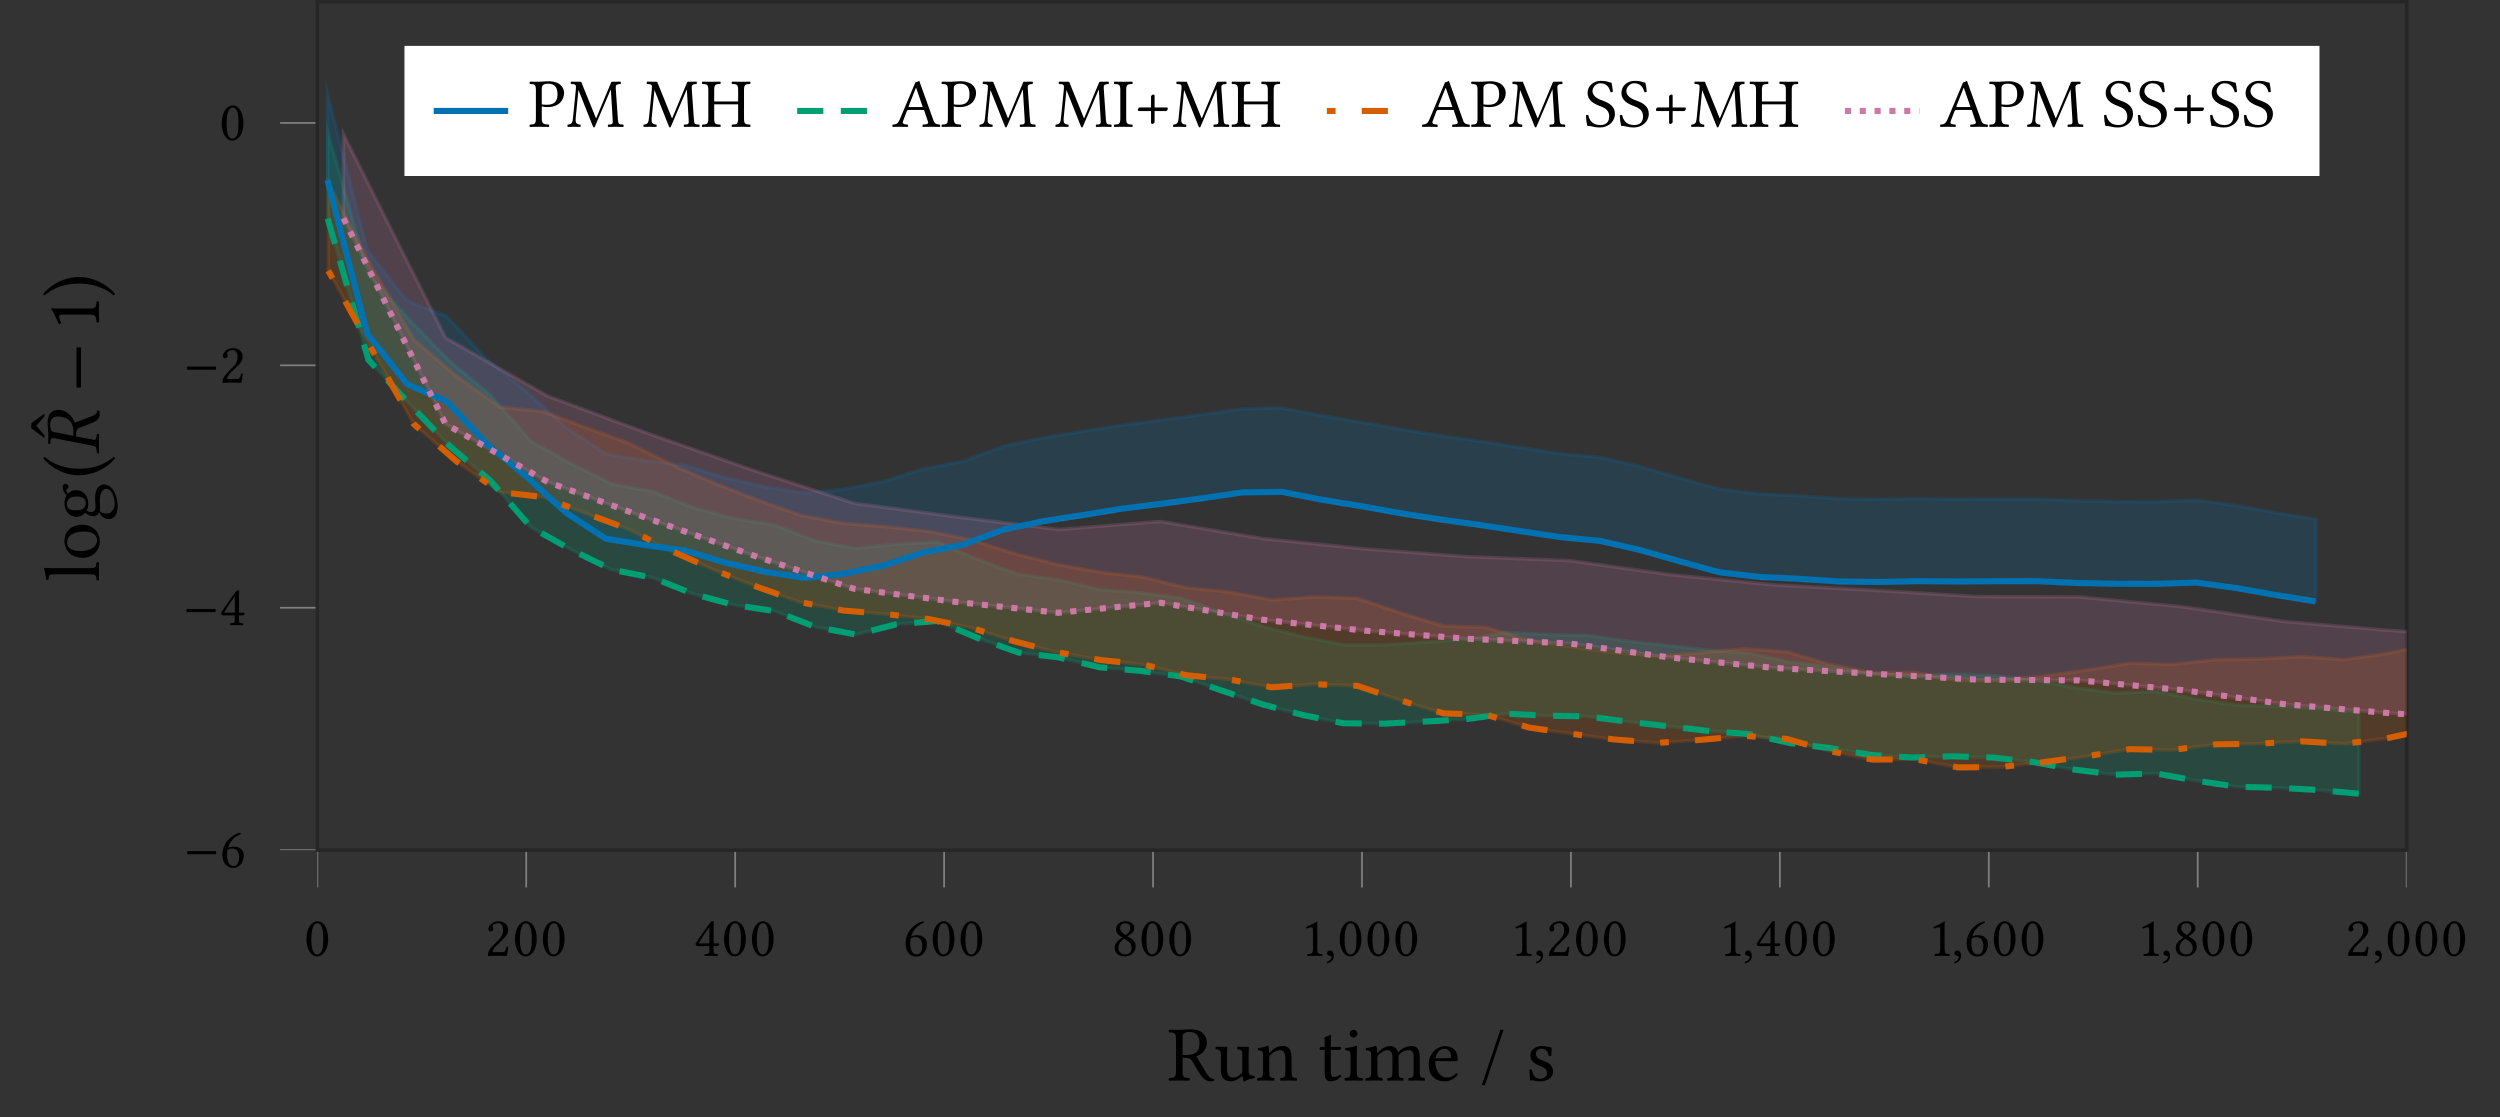 <?xml version="1.0" encoding="UTF-8"?>
<svg xmlns="http://www.w3.org/2000/svg" xmlns:xlink="http://www.w3.org/1999/xlink" width="285.54pt" height="127.577pt" viewBox="0 0 285.54 127.577" version="1.1">
<rect x="0" y="0" width="285.54" height="127.577" fill="#333333" stroke="none"/>
<defs>
<g>
<symbol overflow="visible" id="glyph0-0">
<path style="stroke:none;" d="M 0.328 -3.906 L 1.422 -2.25 L 0.328 -0.609 Z M 0.516 -0.328 L 1.625 -1.969 L 2.719 -0.328 Z M 1.812 -2.25 L 2.906 -3.906 L 2.906 -0.609 Z M 1.625 -2.547 L 0.516 -4.188 L 2.719 -4.188 Z M 0 0 L 3.234 0 L 3.234 -4.516 L 0 -4.516 Z M 0 0 "/>
</symbol>
<symbol overflow="visible" id="glyph0-1">
<path style="stroke:none;" d="M 1.594 -3.719 C 1.703 -3.719 1.812 -3.688 1.891 -3.609 C 2.094 -3.438 2.266 -2.953 2.266 -2.078 C 2.266 -1.484 2.25 -1.078 2.156 -0.75 C 2.016 -0.219 1.688 -0.156 1.578 -0.156 C 0.984 -0.156 0.906 -1.266 0.906 -1.828 C 0.906 -3.422 1.312 -3.719 1.594 -3.719 Z M 1.578 0.062 C 2.062 0.062 2.828 -0.438 2.828 -1.953 C 2.828 -2.594 2.672 -3.156 2.391 -3.531 C 2.219 -3.75 1.953 -3.953 1.594 -3.953 C 0.953 -3.953 0.344 -3.188 0.344 -1.906 C 0.344 -1.203 0.562 -0.562 0.922 -0.203 C 1.094 -0.031 1.312 0.062 1.578 0.062 Z M 1.578 0.062 "/>
</symbol>
<symbol overflow="visible" id="glyph0-2">
<path style="stroke:none;" d="M 0.391 -3.031 C 0.391 -2.891 0.516 -2.781 0.656 -2.781 C 0.766 -2.781 0.953 -2.891 0.953 -3.031 C 0.953 -3.078 0.938 -3.125 0.938 -3.172 C 0.922 -3.219 0.875 -3.266 0.875 -3.328 C 0.875 -3.484 1.047 -3.719 1.516 -3.719 C 1.75 -3.719 2.078 -3.562 2.078 -2.938 C 2.078 -2.516 1.938 -2.188 1.547 -1.797 L 1.078 -1.328 C 0.438 -0.672 0.344 -0.375 0.344 0.016 C 0.344 0.016 0.672 0 0.875 0 L 2 0 C 2.219 0 2.516 0.016 2.516 0.016 C 2.594 -0.328 2.656 -0.812 2.672 -1.016 C 2.625 -1.047 2.547 -1.047 2.484 -1.047 C 2.375 -0.578 2.25 -0.422 2.031 -0.422 L 0.875 -0.422 C 0.875 -0.734 1.312 -1.172 1.359 -1.203 L 2 -1.828 C 2.375 -2.188 2.656 -2.469 2.656 -2.969 C 2.656 -3.656 2.078 -3.953 1.562 -3.953 C 0.844 -3.953 0.391 -3.422 0.391 -3.031 Z M 0.391 -3.031 "/>
</symbol>
<symbol overflow="visible" id="glyph0-3">
<path style="stroke:none;" d="M 1.797 -3.281 L 1.797 -1.422 L 0.562 -1.422 C 0.891 -1.953 1.344 -2.672 1.797 -3.281 Z M 2.828 -1.422 L 2.281 -1.422 L 2.281 -3.312 C 2.281 -3.625 2.281 -3.875 2.297 -3.938 L 2.281 -3.953 L 2.078 -3.953 C 2.031 -3.953 2 -3.906 1.969 -3.875 C 1.562 -3.375 0.812 -2.312 0.219 -1.391 C 0.234 -1.281 0.281 -1.109 0.469 -1.109 L 1.797 -1.109 L 1.797 -0.516 C 1.797 -0.219 1.547 -0.219 1.266 -0.203 C 1.234 -0.156 1.234 -0.031 1.266 0.016 C 1.469 0 1.734 0 2.031 0 C 2.281 0 2.531 0 2.734 0.016 C 2.781 -0.031 2.781 -0.156 2.734 -0.203 C 2.422 -0.219 2.281 -0.219 2.281 -0.516 L 2.281 -1.109 L 2.734 -1.109 C 2.828 -1.109 2.922 -1.234 2.922 -1.312 C 2.922 -1.375 2.891 -1.422 2.828 -1.422 Z M 2.828 -1.422 "/>
</symbol>
<symbol overflow="visible" id="glyph0-4">
<path style="stroke:none;" d="M 0.906 -1.984 C 1.109 -2.125 1.328 -2.141 1.438 -2.141 C 2.062 -2.141 2.219 -1.516 2.219 -1.188 C 2.219 -0.484 1.938 -0.156 1.625 -0.156 C 1.219 -0.156 0.844 -0.375 0.844 -1.484 C 0.844 -1.625 0.859 -1.797 0.906 -1.984 Z M 0.953 -2.219 C 1.125 -2.812 1.547 -3.453 2.406 -3.781 C 2.406 -3.859 2.375 -3.922 2.328 -3.953 C 1.672 -3.766 1.281 -3.484 0.906 -3.062 C 0.516 -2.594 0.312 -2.016 0.312 -1.5 C 0.312 -0.188 1.047 0.078 1.547 0.078 C 2.406 0.078 2.75 -0.75 2.75 -1.312 C 2.75 -1.859 2.453 -2.359 1.578 -2.359 C 1.406 -2.359 1.156 -2.312 0.953 -2.219 Z M 0.953 -2.219 "/>
</symbol>
<symbol overflow="visible" id="glyph0-5">
<path style="stroke:none;" d="M 1.531 -3.719 C 1.953 -3.719 2.109 -3.438 2.109 -3.141 C 2.109 -2.797 1.766 -2.5 1.578 -2.375 L 1.391 -2.5 C 0.984 -2.766 0.938 -2.969 0.938 -3.172 C 0.938 -3.469 1.141 -3.719 1.531 -3.719 Z M 2.562 -3.141 C 2.562 -3.609 2.188 -3.953 1.562 -3.953 C 0.906 -3.953 0.469 -3.547 0.469 -3.047 C 0.469 -2.688 0.641 -2.422 1.047 -2.188 L 1.203 -2.078 C 1.016 -1.984 0.844 -1.859 0.688 -1.719 C 0.422 -1.484 0.312 -1.203 0.312 -0.938 C 0.312 -0.281 0.781 0.062 1.469 0.062 C 2.312 0.062 2.719 -0.562 2.719 -1.047 C 2.719 -1.422 2.562 -1.75 2.219 -1.953 L 1.766 -2.234 C 2.062 -2.391 2.562 -2.719 2.562 -3.141 Z M 1.469 -0.156 C 1.188 -0.156 0.75 -0.359 0.75 -0.938 C 0.75 -1.141 0.828 -1.594 1.391 -1.953 L 1.688 -1.781 C 2.094 -1.531 2.25 -1.234 2.25 -0.922 C 2.25 -0.266 1.766 -0.156 1.469 -0.156 Z M 1.469 -0.156 "/>
</symbol>
<symbol overflow="visible" id="glyph0-6">
<path style="stroke:none;" d="M 1.547 -0.797 L 1.547 -3.031 C 1.547 -3.422 1.547 -3.812 1.562 -3.906 C 1.562 -3.938 1.547 -3.938 1.531 -3.938 C 1.172 -3.719 0.828 -3.547 0.266 -3.281 C 0.266 -3.219 0.297 -3.156 0.359 -3.109 C 0.656 -3.234 0.797 -3.266 0.922 -3.266 C 1.031 -3.266 1.047 -3.125 1.047 -2.891 L 1.047 -0.797 C 1.047 -0.25 0.875 -0.219 0.422 -0.203 C 0.375 -0.156 0.375 -0.031 0.422 0.016 C 0.734 0 0.969 0 1.312 0 C 1.625 0 1.781 0 2.109 0.016 C 2.141 -0.031 2.141 -0.156 2.109 -0.203 C 1.656 -0.219 1.547 -0.25 1.547 -0.797 Z M 1.547 -0.797 "/>
</symbol>
<symbol overflow="visible" id="glyph0-7">
<path style="stroke:none;" d="M 0.672 -0.609 C 0.469 -0.609 0.328 -0.484 0.328 -0.297 C 0.328 -0.094 0.5 -0.031 0.609 -0.016 C 0.734 0 0.844 0.031 0.844 0.188 C 0.844 0.328 0.609 0.625 0.281 0.703 C 0.281 0.766 0.297 0.812 0.344 0.859 C 0.719 0.797 1.094 0.484 1.094 0.031 C 1.094 -0.359 0.938 -0.609 0.672 -0.609 Z M 0.672 -0.609 "/>
</symbol>
<symbol overflow="visible" id="glyph1-0">
<path style="stroke:none;" d=""/>
</symbol>
<symbol overflow="visible" id="glyph1-1">
<path style="stroke:none;" d="M 3.719 -1.484 L 3.719 -1.844 L 0.406 -1.844 L 0.406 -1.484 Z M 3.719 -1.484 "/>
</symbol>
<symbol overflow="visible" id="glyph2-0">
<path style="stroke:none;" d="M 0.453 -5.406 L 1.969 -3.125 L 0.453 -0.859 Z M 0.719 -0.453 L 2.25 -2.719 L 3.766 -0.453 Z M 2.516 -3.125 L 4.031 -5.406 L 4.031 -0.859 Z M 2.25 -3.531 L 0.719 -5.797 L 3.766 -5.797 Z M 0 0 L 4.484 0 L 4.484 -6.266 L 0 -6.266 Z M 0 0 "/>
</symbol>
<symbol overflow="visible" id="glyph2-1">
<path style="stroke:none;" d="M 2.438 -5.547 C 2.984 -5.547 3.625 -5.344 3.625 -4.281 C 3.625 -3.172 3 -2.922 2.125 -2.922 L 1.688 -2.922 L 1.688 -4.969 C 1.688 -5.234 1.797 -5.547 2.438 -5.547 Z M 1.688 -1.094 L 1.688 -2.609 C 2.453 -2.609 2.625 -2.469 2.75 -2.266 L 3.703 -0.703 C 3.969 -0.281 4.344 0.094 4.891 0.094 C 5.016 0.094 5.172 0.078 5.266 0.031 C 5.297 -0.031 5.297 -0.109 5.25 -0.188 C 4.859 -0.188 4.625 -0.5 4.391 -0.875 L 3.266 -2.766 C 3.656 -2.891 4.453 -3.359 4.453 -4.297 C 4.453 -4.75 4.312 -5.109 3.984 -5.422 C 3.547 -5.828 3 -5.844 2.438 -5.844 C 2.016 -5.844 1.625 -5.781 1.312 -5.781 C 1 -5.781 0.578 -5.797 0.156 -5.797 C 0.094 -5.75 0.094 -5.562 0.156 -5.5 C 0.781 -5.484 0.938 -5.438 0.938 -4.688 L 0.938 -1.094 C 0.938 -0.344 0.781 -0.312 0.156 -0.281 C 0.094 -0.219 0.094 -0.031 0.156 0.016 C 0.562 0.016 0.984 0 1.312 0 C 1.656 0 2.078 0.016 2.469 0.016 C 2.531 -0.031 2.531 -0.219 2.469 -0.281 C 1.844 -0.312 1.688 -0.344 1.688 -1.094 Z M 1.688 -1.094 "/>
</symbol>
<symbol overflow="visible" id="glyph2-2">
<path style="stroke:none;" d="M 1.953 0.094 C 2.297 0.094 2.719 -0.094 3.156 -0.453 C 3.203 -0.484 3.281 -0.5 3.297 -0.438 C 3.312 -0.219 3.391 0.094 3.391 0.094 C 3.469 0.109 3.5 0.109 3.562 0.094 C 3.766 -0.078 4.078 -0.203 4.625 -0.266 C 4.672 -0.328 4.672 -0.453 4.625 -0.516 C 4.047 -0.562 3.969 -0.719 3.969 -1.172 L 3.969 -2.891 C 3.969 -3.156 4 -3.812 4 -3.812 C 4 -3.844 3.969 -3.859 3.922 -3.859 C 3.891 -3.859 3.75 -3.844 3.609 -3.844 C 3.328 -3.844 3 -3.859 2.703 -3.859 C 2.641 -3.812 2.641 -3.625 2.703 -3.562 C 3.141 -3.547 3.25 -3.438 3.25 -2.844 L 3.25 -1.109 C 3.25 -0.938 3.234 -0.875 3.109 -0.766 C 2.781 -0.469 2.438 -0.328 2.219 -0.328 C 1.953 -0.328 1.5 -0.453 1.5 -1.25 L 1.5 -2.891 C 1.5 -3.156 1.531 -3.812 1.531 -3.812 C 1.531 -3.844 1.5 -3.859 1.469 -3.859 C 1.422 -3.859 1.281 -3.844 1.141 -3.844 C 0.859 -3.844 0.531 -3.859 0.234 -3.859 C 0.172 -3.812 0.172 -3.625 0.234 -3.562 C 0.656 -3.531 0.797 -3.438 0.797 -2.859 L 0.797 -1.125 C 0.797 -0.516 1.062 0.094 1.953 0.094 Z M 1.953 0.094 "/>
</symbol>
<symbol overflow="visible" id="glyph2-3">
<path style="stroke:none;" d="M 1.656 -3.203 C 1.594 -3.141 1.547 -3.125 1.547 -3.203 C 1.531 -3.453 1.516 -3.797 1.469 -3.891 C 1.453 -3.938 1.438 -3.969 1.359 -3.969 C 1.109 -3.859 0.875 -3.781 0.266 -3.703 C 0.234 -3.656 0.266 -3.5 0.281 -3.453 C 0.766 -3.406 0.859 -3.359 0.859 -2.844 L 0.859 -1.094 C 0.859 -0.359 0.766 -0.328 0.234 -0.281 C 0.172 -0.219 0.172 -0.031 0.234 0.016 C 0.5 0.016 0.859 0 1.219 0 C 1.578 0 1.844 0.016 2.109 0.016 C 2.172 -0.031 2.172 -0.219 2.109 -0.281 C 1.656 -0.328 1.562 -0.359 1.562 -1.094 L 1.562 -2.562 C 1.562 -2.75 1.656 -2.859 1.719 -2.938 C 2.062 -3.281 2.469 -3.469 2.812 -3.469 C 3 -3.469 3.188 -3.359 3.297 -3.141 C 3.375 -2.969 3.406 -2.719 3.406 -2.453 L 3.406 -1.094 C 3.406 -0.359 3.312 -0.328 2.844 -0.281 C 2.797 -0.219 2.797 -0.031 2.844 0.016 C 3.109 0.016 3.406 0 3.766 0 C 4.109 0 4.438 0.016 4.703 0.016 C 4.75 -0.031 4.75 -0.219 4.703 -0.281 C 4.203 -0.328 4.109 -0.359 4.109 -1.094 L 4.109 -2.438 C 4.109 -2.922 4.078 -3.359 3.859 -3.625 C 3.719 -3.828 3.438 -3.938 3.125 -3.938 C 2.688 -3.938 2.172 -3.828 1.656 -3.203 Z M 1.656 -3.203 "/>
</symbol>
<symbol overflow="visible" id="glyph2-4">
<path style="stroke:none;" d="M 0.391 -3.844 C 0.266 -3.844 0.219 -3.734 0.219 -3.672 L 0.219 -3.547 C 0.219 -3.5 0.234 -3.5 0.266 -3.5 L 0.797 -3.5 L 0.797 -0.797 C 0.797 -0.156 1.078 0.094 1.484 0.094 C 1.906 0.094 2.344 -0.109 2.703 -0.5 C 2.688 -0.594 2.625 -0.641 2.531 -0.656 C 2.312 -0.469 2.031 -0.406 1.797 -0.406 C 1.562 -0.406 1.5 -0.672 1.5 -1.234 L 1.5 -3.5 L 2.438 -3.5 C 2.531 -3.5 2.656 -3.531 2.656 -3.609 L 2.656 -3.797 C 2.656 -3.828 2.625 -3.844 2.578 -3.844 L 1.5 -3.844 L 1.5 -4.203 C 1.5 -4.781 1.547 -5.141 1.547 -5.141 C 1.547 -5.188 1.516 -5.219 1.469 -5.219 C 1.438 -5.219 1.359 -5.188 1.281 -5.141 C 1.172 -5.078 1.078 -5.047 0.969 -5.016 C 0.859 -4.984 0.766 -4.953 0.766 -4.891 C 0.766 -4.781 0.797 -4.844 0.797 -3.844 Z M 0.391 -3.844 "/>
</symbol>
<symbol overflow="visible" id="glyph2-5">
<path style="stroke:none;" d="M 0.812 -5.375 C 0.812 -5.141 1.016 -4.906 1.234 -4.906 C 1.484 -4.906 1.703 -5.141 1.703 -5.344 C 1.703 -5.547 1.516 -5.797 1.281 -5.797 C 1.062 -5.797 0.812 -5.594 0.812 -5.375 Z M 1.625 -1.094 L 1.625 -2.875 C 1.625 -3.328 1.656 -3.906 1.656 -3.906 C 1.656 -3.938 1.609 -3.969 1.547 -3.969 C 1.297 -3.859 0.938 -3.781 0.312 -3.703 C 0.297 -3.656 0.312 -3.5 0.328 -3.453 C 0.828 -3.406 0.922 -3.359 0.922 -2.844 L 0.922 -1.094 C 0.922 -0.344 0.812 -0.328 0.266 -0.281 C 0.219 -0.219 0.219 -0.031 0.266 0.016 C 0.562 0.016 0.922 0 1.281 0 C 1.625 0 1.969 0.016 2.266 0.016 C 2.328 -0.031 2.328 -0.219 2.266 -0.281 C 1.719 -0.312 1.625 -0.344 1.625 -1.094 Z M 1.625 -1.094 "/>
</symbol>
<symbol overflow="visible" id="glyph2-6">
<path style="stroke:none;" d="M 1.531 -3.203 C 1.516 -3.484 1.5 -3.797 1.453 -3.891 C 1.438 -3.938 1.422 -3.969 1.344 -3.969 C 1.094 -3.859 0.859 -3.781 0.234 -3.703 C 0.219 -3.656 0.234 -3.5 0.266 -3.453 C 0.75 -3.406 0.844 -3.359 0.844 -2.844 L 0.844 -1.094 C 0.844 -0.359 0.719 -0.312 0.234 -0.281 C 0.172 -0.219 0.172 -0.031 0.234 0.016 C 0.5 0.016 0.844 0 1.203 0 C 1.562 0 1.844 0.016 2.109 0.016 C 2.156 -0.031 2.156 -0.219 2.109 -0.281 C 1.656 -0.328 1.547 -0.359 1.547 -1.094 L 1.547 -2.562 C 1.547 -2.75 1.625 -2.859 1.703 -2.938 C 2.062 -3.297 2.391 -3.469 2.672 -3.469 C 3.016 -3.469 3.266 -3.25 3.266 -2.656 L 3.266 -1.094 C 3.266 -0.359 3.188 -0.312 2.703 -0.281 C 2.656 -0.219 2.656 -0.031 2.703 0.016 C 2.938 0.016 3.266 0 3.625 0 C 3.984 0 4.281 0.016 4.5 0.016 C 4.547 -0.031 4.547 -0.219 4.5 -0.281 C 4.047 -0.312 3.969 -0.359 3.969 -1.094 L 3.969 -2.516 C 3.969 -2.641 3.969 -2.766 3.969 -2.875 C 4.391 -3.359 4.797 -3.469 5.141 -3.469 C 5.484 -3.469 5.688 -3.281 5.688 -2.672 L 5.688 -1.094 C 5.688 -0.359 5.594 -0.312 5.125 -0.281 C 5.078 -0.219 5.078 -0.031 5.125 0.016 C 5.359 0.016 5.688 0 6.047 0 C 6.406 0 6.719 0.016 6.969 0.016 C 7.016 -0.031 7.016 -0.219 6.969 -0.281 C 6.469 -0.312 6.391 -0.359 6.391 -1.094 L 6.391 -2.516 C 6.391 -3.312 6.266 -3.938 5.469 -3.938 C 5.016 -3.938 4.453 -3.766 3.984 -3.281 C 3.969 -3.25 3.906 -3.203 3.891 -3.281 C 3.812 -3.656 3.469 -3.938 3 -3.938 C 2.469 -3.938 2.016 -3.625 1.625 -3.203 C 1.594 -3.172 1.531 -3.109 1.531 -3.203 Z M 1.531 -3.203 "/>
</symbol>
<symbol overflow="visible" id="glyph2-7">
<path style="stroke:none;" d="M 1.109 -2.531 C 1.281 -3.547 1.906 -3.625 2.125 -3.625 C 2.469 -3.625 2.875 -3.438 2.875 -2.688 C 2.875 -2.594 2.828 -2.562 2.734 -2.562 Z M 3.469 -0.828 C 3.125 -0.5 2.875 -0.344 2.344 -0.344 C 2.031 -0.344 1.656 -0.531 1.375 -1 C 1.188 -1.297 1.078 -1.703 1.078 -2.219 L 3.469 -2.203 C 3.578 -2.203 3.641 -2.266 3.641 -2.359 C 3.641 -3.109 3.375 -3.922 2.125 -3.922 C 1.344 -3.922 0.328 -3.172 0.328 -1.812 C 0.328 -1.312 0.453 -0.828 0.75 -0.484 C 1.062 -0.125 1.484 0.094 2.125 0.094 C 2.812 0.094 3.297 -0.219 3.656 -0.688 C 3.625 -0.781 3.562 -0.828 3.469 -0.828 Z M 3.469 -0.828 "/>
</symbol>
<symbol overflow="visible" id="glyph2-8">
<path style="stroke:none;" d="M 2.625 -5.797 L 2.266 -5.797 L 0.141 0.531 L 0.5 0.531 Z M 2.625 -5.797 "/>
</symbol>
<symbol overflow="visible" id="glyph2-9">
<path style="stroke:none;" d="M 0.438 -1.234 C 0.469 -0.797 0.5 -0.375 0.5 0 C 0.578 -0.016 0.672 -0.031 0.719 -0.031 C 0.781 -0.031 0.828 -0.031 0.891 -0.016 C 1.141 0.047 1.375 0.094 1.719 0.094 C 2.219 0.094 3.141 -0.156 3.141 -1.047 C 3.141 -1.656 2.703 -2.016 2.094 -2.234 C 1.547 -2.438 1.188 -2.578 1.188 -3.062 C 1.188 -3.438 1.516 -3.641 1.828 -3.641 C 2.016 -3.641 2.531 -3.562 2.656 -2.812 C 2.703 -2.75 2.891 -2.766 2.938 -2.812 C 2.969 -3.141 2.984 -3.469 3 -3.766 C 2.719 -3.812 2.281 -3.938 1.828 -3.938 C 1.156 -3.938 0.562 -3.5 0.562 -2.938 C 0.562 -2.281 0.859 -2 1.547 -1.719 C 2.281 -1.406 2.453 -1.219 2.453 -0.828 C 2.453 -0.391 2.031 -0.203 1.688 -0.203 C 1.344 -0.203 1.141 -0.328 1.062 -0.422 C 0.859 -0.625 0.766 -1.016 0.703 -1.25 C 0.656 -1.297 0.484 -1.297 0.438 -1.234 Z M 0.438 -1.234 "/>
</symbol>
<symbol overflow="visible" id="glyph3-0">
<path style="stroke:none;" d="M -5.406 -0.453 L -3.125 -1.969 L -0.859 -0.453 Z M -0.453 -0.719 L -2.719 -2.25 L -0.453 -3.766 Z M -3.125 -2.516 L -5.406 -4.031 L -0.859 -4.031 Z M -3.531 -2.25 L -5.797 -0.719 L -5.797 -3.766 Z M 0 0 L 0 -4.484 L -6.266 -4.484 L -6.266 0 Z M 0 0 "/>
</symbol>
<symbol overflow="visible" id="glyph3-1">
<path style="stroke:none;" d="M -1.094 -0.859 C -0.344 -0.859 -0.312 -0.75 -0.281 -0.203 C -0.219 -0.156 -0.031 -0.156 0.016 -0.203 C 0.016 -0.516 0 -0.859 0 -1.203 C 0 -1.562 0.016 -1.906 0.016 -2.203 C -0.031 -2.266 -0.219 -2.266 -0.281 -2.203 C -0.312 -1.656 -0.344 -1.562 -1.094 -1.562 L -5.234 -1.562 C -5.812 -1.562 -6.172 -1.594 -6.172 -1.594 C -6.234 -1.594 -6.266 -1.562 -6.266 -1.484 C -6.172 -1.25 -6.047 -0.578 -6.016 -0.219 C -5.953 -0.203 -5.797 -0.219 -5.75 -0.281 C -5.719 -0.797 -5.688 -0.859 -5.016 -0.859 Z M -1.094 -0.859 "/>
</symbol>
<symbol overflow="visible" id="glyph3-2">
<path style="stroke:none;" d="M -1.844 -0.375 C -0.922 -0.375 0.094 -0.984 0.094 -2.25 C 0.094 -2.828 -0.109 -3.266 -0.406 -3.562 C -0.812 -3.969 -1.375 -4.156 -1.922 -4.156 C -2.859 -4.156 -3.938 -3.641 -3.938 -2.266 C -3.938 -1.672 -3.688 -1.188 -3.312 -0.859 C -2.922 -0.531 -2.406 -0.375 -1.844 -0.375 Z M -3.625 -2.141 C -3.625 -2.906 -2.922 -3.375 -1.625 -3.375 C -0.5 -3.375 -0.219 -2.797 -0.219 -2.375 C -0.219 -1.438 -1.359 -1.141 -2.047 -1.141 C -2.828 -1.141 -3.625 -1.328 -3.625 -2.141 Z M -3.625 -2.141 "/>
</symbol>
<symbol overflow="visible" id="glyph3-3">
<path style="stroke:none;" d="M -2.5 -2.859 C -1.672 -2.859 -1.5 -2.438 -1.5 -2.109 C -1.5 -1.359 -2.141 -1.281 -2.703 -1.281 C -3.344 -1.281 -3.656 -1.5 -3.656 -1.984 C -3.656 -2.562 -3.25 -2.859 -2.5 -2.859 Z M 0.094 -1.188 C 0.109 -1.281 0.141 -1.422 0.141 -1.547 C 0.141 -1.828 0.109 -2.078 0.109 -2.203 C 0.109 -2.641 0.109 -3.016 0.266 -3.281 C 0.453 -3.625 0.578 -3.734 0.812 -3.734 C 1.469 -3.734 1.797 -2.797 1.797 -1.984 C 1.797 -1.656 1.547 -0.906 0.938 -0.906 C 0.625 -0.906 0.406 -0.922 0.094 -1.188 Z M -3.469 -3.984 C -3.469 -4.156 -3.625 -4.312 -3.812 -4.312 C -4 -4.312 -4.141 -4.141 -4.141 -3.906 C -4.141 -3.672 -3.984 -3.234 -3.688 -3 C -3.766 -2.891 -3.938 -2.594 -3.938 -2.078 C -3.938 -1.281 -3.406 -0.531 -2.578 -0.531 C -2.094 -0.531 -1.812 -0.75 -1.562 -1 C -1.359 -0.75 -0.969 -0.609 -0.656 -0.609 C -0.344 -0.609 -0.094 -0.797 0.031 -1.016 C 0.312 -0.531 0.719 -0.281 1.109 -0.281 C 1.891 -0.281 2.141 -1.016 2.141 -1.719 C 2.141 -2.922 1.547 -4.234 0.578 -4.234 C 0.297 -4.234 0.078 -4.094 -0.141 -3.844 C -0.438 -3.484 -0.438 -2.859 -0.438 -2.531 C -0.438 -2.375 -0.422 -2.141 -0.391 -1.922 C -0.391 -1.797 -0.375 -1.703 -0.375 -1.656 C -0.375 -1.406 -0.5 -1.078 -0.891 -1.078 C -1.062 -1.078 -1.25 -1.141 -1.406 -1.25 C -1.281 -1.469 -1.219 -1.719 -1.219 -2.062 C -1.219 -2.859 -1.719 -3.578 -2.594 -3.578 C -3.016 -3.578 -3.25 -3.453 -3.531 -3.188 C -3.609 -3.25 -3.734 -3.438 -3.734 -3.547 C -3.734 -3.609 -3.719 -3.672 -3.625 -3.734 C -3.562 -3.766 -3.469 -3.891 -3.469 -3.984 Z M -3.469 -3.984 "/>
</symbol>
<symbol overflow="visible" id="glyph3-4">
<path style="stroke:none;" d="M -1.094 -2.141 L -4.203 -2.141 C -4.75 -2.141 -5.297 -2.156 -5.406 -2.172 C -5.453 -2.172 -5.453 -2.156 -5.453 -2.109 C -5.141 -1.625 -4.922 -1.141 -4.562 -0.359 C -4.453 -0.375 -4.375 -0.406 -4.312 -0.5 C -4.484 -0.906 -4.531 -1.109 -4.531 -1.281 C -4.531 -1.422 -4.328 -1.453 -4.016 -1.453 L -1.094 -1.453 C -0.344 -1.453 -0.312 -1.203 -0.281 -0.578 C -0.219 -0.531 -0.031 -0.531 0.016 -0.578 C 0.016 -1.016 0 -1.344 0 -1.828 C 0 -2.266 0.016 -2.469 0.016 -2.922 C -0.031 -2.984 -0.219 -2.984 -0.281 -2.922 C -0.312 -2.297 -0.344 -2.141 -1.094 -2.141 Z M -1.094 -2.141 "/>
</symbol>
<symbol overflow="visible" id="glyph4-0">
<path style="stroke:none;" d="M -5.406 -0.453 L -3.125 -1.969 L -0.859 -0.453 Z M -0.453 -0.719 L -2.719 -2.25 L -0.453 -3.766 Z M -3.125 -2.516 L -5.406 -4.031 L -0.859 -4.031 Z M -3.531 -2.25 L -5.797 -0.719 L -5.797 -3.766 Z M 0 0 L 0 -4.484 L -6.266 -4.484 L -6.266 0 Z M 0 0 "/>
</symbol>
<symbol overflow="visible" id="glyph4-1">
<path style="stroke:none;" d="M -2.266 -0.391 C -1.859 -0.391 0.219 -0.438 1.828 -2.297 C 1.812 -2.391 1.75 -2.453 1.672 -2.484 C 1.344 -2.188 0.094 -1.141 -2.266 -1.141 C -4.625 -1.141 -5.859 -2.203 -6.172 -2.484 C -6.266 -2.453 -6.328 -2.391 -6.344 -2.297 C -5.422 -1.234 -3.922 -0.391 -2.266 -0.391 Z M -2.266 -0.391 "/>
</symbol>
<symbol overflow="visible" id="glyph4-2">
<path style="stroke:none;" d="M -2.266 -2.281 C -2.656 -2.281 -4.734 -2.25 -6.344 -0.375 C -6.328 -0.281 -6.266 -0.219 -6.203 -0.188 C -5.859 -0.484 -4.625 -1.531 -2.266 -1.531 C 0.094 -1.531 1.344 -0.469 1.656 -0.188 C 1.75 -0.219 1.812 -0.281 1.828 -0.375 C 0.906 -1.438 -0.594 -2.281 -2.266 -2.281 Z M -2.266 -2.281 "/>
</symbol>
<symbol overflow="visible" id="glyph5-0">
<path style="stroke:none;" d=""/>
</symbol>
<symbol overflow="visible" id="glyph5-1">
<path style="stroke:none;" d="M -6.078 -1.219 L -4.578 -0.094 L -4.578 -0.406 L -5.5 -1.5 L -4.578 -2.578 L -4.578 -2.891 L -6.078 -1.781 Z M -6.078 -1.219 "/>
</symbol>
<symbol overflow="visible" id="glyph6-0">
<path style="stroke:none;" d=""/>
</symbol>
<symbol overflow="visible" id="glyph6-1">
<path style="stroke:none;" d="M -5.562 -3.422 C -5.562 -3.875 -5.406 -4.391 -4.672 -4.391 C -4.562 -4.391 -4.438 -4.375 -4.281 -4.344 C -3.172 -4.141 -2.922 -3.438 -2.922 -2.594 L -2.922 -2.172 L -5.141 -2.609 C -5.406 -2.656 -5.562 -2.812 -5.562 -3.422 Z M -5.859 -3.469 C -5.859 -3.25 -5.781 -2.719 -5.781 -2.375 C -5.781 -2.031 -5.797 -1.688 -5.797 -1.297 L -5.781 -1.266 L -5.594 -1.234 C -5.562 -1.219 -5.547 -1.234 -5.547 -1.281 L -5.531 -1.609 C -5.516 -1.734 -5.453 -1.922 -5.234 -1.922 C -5.203 -1.922 -5.172 -1.922 -5.141 -1.906 L -0.641 -1.031 C -0.391 -0.984 -0.281 -0.859 -0.266 -0.484 L -0.234 -0.266 C -0.234 -0.219 -0.219 -0.188 -0.172 -0.172 L 0 -0.141 L 0.016 -0.156 C 0.016 -0.562 0 -0.922 0 -1.25 C 0 -1.594 0.016 -1.953 0.016 -2.344 L 0 -2.375 L -0.172 -2.406 C -0.219 -2.406 -0.234 -2.391 -0.234 -2.344 L -0.266 -2.125 C -0.281 -1.844 -0.344 -1.719 -0.531 -1.719 C -0.562 -1.719 -0.594 -1.719 -0.641 -1.734 L -2.609 -2.109 C -2.609 -2.828 -2.469 -2.984 -2.266 -3.078 L -0.703 -3.688 C -0.281 -3.859 0.094 -4.156 0.094 -4.672 C 0.094 -4.797 0.078 -4.953 0.031 -5.047 L -0.188 -5.078 C -0.188 -4.688 -0.5 -4.531 -0.875 -4.391 L -2.766 -3.672 C -2.891 -4.062 -3.359 -4.922 -4.297 -5.109 C -4.406 -5.141 -4.531 -5.141 -4.641 -5.141 C -4.938 -5.141 -5.188 -5.062 -5.422 -4.875 C -5.828 -4.531 -5.859 -4.016 -5.859 -3.469 Z M -5.859 -3.469 "/>
</symbol>
<symbol overflow="visible" id="glyph7-0">
<path style="stroke:none;" d=""/>
</symbol>
<symbol overflow="visible" id="glyph7-1">
<path style="stroke:none;" d="M -2.047 -5.141 L -2.562 -5.141 L -2.562 -0.562 L -2.047 -0.562 Z M -2.047 -5.141 "/>
</symbol>
<symbol overflow="visible" id="glyph8-0">
<path style="stroke:none;" d="M 0.391 -4.812 L 1.75 -2.781 L 0.391 -0.75 Z M 0.641 -0.391 L 1.984 -2.422 L 3.344 -0.391 Z M 2.234 -2.781 L 3.578 -4.812 L 3.578 -0.75 Z M 1.984 -3.141 L 0.641 -5.156 L 3.344 -5.156 Z M 0 0 L 3.984 0 L 3.984 -5.562 L 0 -5.562 Z M 0 0 "/>
</symbol>
<symbol overflow="visible" id="glyph8-1">
<path style="stroke:none;" d="M 1.5 -4.422 C 1.5 -4.641 1.625 -4.922 2.203 -4.922 C 2.75 -4.922 3.297 -4.734 3.297 -3.734 C 3.297 -2.875 2.891 -2.516 2.109 -2.516 C 1.906 -2.516 1.594 -2.531 1.5 -2.562 Z M 0.828 -4.172 L 0.828 -0.969 C 0.828 -0.312 0.688 -0.266 0.141 -0.25 C 0.094 -0.203 0.094 -0.031 0.141 0.016 C 0.5 0.016 0.891 0 1.172 0 C 1.453 0 1.922 0.016 2.312 0.016 C 2.359 -0.031 2.359 -0.203 2.312 -0.25 C 1.703 -0.281 1.5 -0.312 1.5 -0.969 L 1.5 -2.328 C 1.688 -2.266 1.875 -2.25 2.156 -2.25 C 3.609 -2.25 4.047 -3.203 4.047 -3.875 C 4.047 -4.344 3.734 -5.203 2.25 -5.203 C 1.953 -5.203 1.484 -5.141 1.156 -5.141 C 0.875 -5.141 0.453 -5.141 0.141 -5.156 C 0.094 -5.109 0.094 -4.938 0.141 -4.891 C 0.688 -4.875 0.828 -4.828 0.828 -4.172 Z M 0.828 -4.172 "/>
</symbol>
<symbol overflow="visible" id="glyph8-2">
<path style="stroke:none;" d="M 5.281 -0.922 C 5.328 -0.281 5.297 -0.266 4.766 -0.25 C 4.719 -0.203 4.719 -0.031 4.766 0.016 C 5.062 0.016 5.391 0 5.625 0 C 5.859 0 6.234 0.016 6.5 0.016 C 6.547 -0.031 6.547 -0.203 6.5 -0.25 C 5.953 -0.266 5.922 -0.297 5.875 -0.969 L 5.641 -4.312 C 5.609 -4.75 5.656 -4.859 6.188 -4.891 C 6.234 -4.938 6.234 -5.109 6.188 -5.156 L 5.141 -5.141 L 3.453 -1.094 C 3.422 -1.016 3.406 -0.984 3.391 -0.984 C 3.375 -0.984 3.344 -1.031 3.328 -1.094 L 1.688 -5.141 L 0.531 -5.156 C 0.484 -5.109 0.484 -4.938 0.531 -4.891 C 1.078 -4.859 1.125 -4.844 1.078 -4.25 L 0.75 -0.969 C 0.703 -0.484 0.609 -0.281 0.156 -0.25 C 0.109 -0.203 0.109 -0.031 0.156 0.016 C 0.391 0.016 0.656 0 0.844 0 C 1.031 0 1.359 0.016 1.594 0.016 C 1.641 -0.031 1.641 -0.203 1.594 -0.25 C 1.062 -0.281 1.031 -0.531 1.062 -0.984 L 1.375 -4.172 L 1.391 -4.172 L 3.031 -0.047 C 3.062 0.016 3.109 0.078 3.156 0.078 C 3.203 0.078 3.234 0.031 3.266 -0.047 L 5.062 -4.25 L 5.078 -4.25 Z M 5.281 -0.922 "/>
</symbol>
<symbol overflow="visible" id="glyph8-3">
<path style="stroke:none;" d="M 4.922 -0.969 L 4.922 -4.172 C 4.922 -4.828 5.062 -4.875 5.625 -4.891 C 5.672 -4.938 5.672 -5.109 5.625 -5.156 C 5.297 -5.141 4.891 -5.141 4.578 -5.141 C 4.281 -5.141 3.906 -5.141 3.547 -5.156 C 3.5 -5.109 3.5 -4.938 3.547 -4.891 C 4.109 -4.875 4.25 -4.828 4.25 -4.172 L 4.25 -2.891 L 1.516 -2.891 L 1.516 -4.172 C 1.516 -4.828 1.656 -4.875 2.219 -4.891 C 2.266 -4.938 2.266 -5.109 2.219 -5.156 C 1.906 -5.141 1.578 -5.141 1.172 -5.141 C 0.781 -5.141 0.453 -5.141 0.156 -5.156 C 0.109 -5.109 0.109 -4.938 0.156 -4.891 C 0.703 -4.875 0.844 -4.828 0.844 -4.172 L 0.844 -0.969 C 0.844 -0.312 0.703 -0.266 0.156 -0.25 C 0.109 -0.203 0.109 -0.031 0.156 0.016 C 0.5 0.016 0.891 0 1.188 0 C 1.469 0 1.859 0.016 2.219 0.016 C 2.266 -0.031 2.266 -0.203 2.219 -0.25 C 1.656 -0.266 1.516 -0.312 1.516 -0.969 L 1.516 -2.562 L 4.25 -2.562 L 4.25 -0.969 C 4.25 -0.312 4.109 -0.266 3.547 -0.25 C 3.5 -0.203 3.5 -0.031 3.547 0.016 C 3.906 0.016 4.297 0 4.594 0 C 4.891 0 5.266 0.016 5.625 0.016 C 5.672 -0.031 5.672 -0.203 5.625 -0.25 C 5.062 -0.266 4.922 -0.312 4.922 -0.969 Z M 4.922 -0.969 "/>
</symbol>
<symbol overflow="visible" id="glyph8-4">
<path style="stroke:none;" d="M 2.094 -2.25 C 1.922 -2.25 1.859 -2.281 1.891 -2.359 L 2.703 -4.422 L 2.75 -4.422 L 3.5 -2.25 Z M 1.234 -0.625 L 1.672 -1.781 C 1.719 -1.891 1.766 -1.922 1.953 -1.922 L 3.641 -1.922 L 4.094 -0.578 C 4.188 -0.297 3.891 -0.266 3.5 -0.25 C 3.453 -0.203 3.453 -0.031 3.5 0.016 C 3.797 0.016 4.234 0 4.547 0 C 4.875 0 5.172 0.016 5.453 0.016 C 5.5 -0.031 5.5 -0.203 5.453 -0.25 C 5.141 -0.281 4.875 -0.297 4.734 -0.688 L 3.094 -5.25 C 2.984 -5.172 2.766 -5.078 2.656 -5.078 L 0.859 -0.812 C 0.641 -0.312 0.406 -0.266 0.062 -0.25 C 0.016 -0.203 0.016 -0.031 0.062 0.016 C 0.266 0.016 0.531 0 0.766 0 C 1.094 0 1.484 0.016 1.781 0.016 C 1.828 -0.031 1.828 -0.203 1.781 -0.25 C 1.484 -0.266 1.109 -0.297 1.234 -0.625 Z M 1.234 -0.625 "/>
</symbol>
<symbol overflow="visible" id="glyph8-5">
<path style="stroke:none;" d="M 1.516 -0.969 L 1.516 -4.172 C 1.516 -4.828 1.656 -4.875 2.219 -4.891 C 2.266 -4.938 2.266 -5.109 2.219 -5.156 C 1.859 -5.141 1.484 -5.141 1.172 -5.141 C 0.922 -5.141 0.531 -5.141 0.156 -5.156 C 0.109 -5.109 0.109 -4.938 0.156 -4.891 C 0.703 -4.875 0.844 -4.828 0.844 -4.172 L 0.844 -0.969 C 0.844 -0.312 0.703 -0.266 0.156 -0.25 C 0.109 -0.203 0.109 -0.031 0.156 0.016 C 0.516 0.016 0.906 0 1.188 0 C 1.469 0 1.859 0.016 2.219 0.016 C 2.266 -0.031 2.266 -0.203 2.219 -0.25 C 1.656 -0.266 1.516 -0.312 1.516 -0.969 Z M 1.516 -0.969 "/>
</symbol>
<symbol overflow="visible" id="glyph8-6">
<path style="stroke:none;" d="M 1.984 -3.469 L 1.984 -2.203 L 0.672 -2.203 C 0.578 -2.203 0.484 -2.047 0.484 -1.922 C 0.484 -1.859 0.531 -1.797 0.594 -1.797 L 1.984 -1.797 L 1.984 -0.453 C 1.984 -0.375 2.062 -0.328 2.125 -0.328 C 2.234 -0.328 2.391 -0.438 2.391 -0.531 L 2.391 -1.797 L 3.688 -1.797 C 3.797 -1.797 3.906 -1.984 3.906 -2.062 C 3.906 -2.125 3.875 -2.203 3.797 -2.203 L 2.391 -2.203 L 2.391 -3.562 C 2.391 -3.656 2.312 -3.688 2.25 -3.688 C 2.172 -3.688 1.984 -3.562 1.984 -3.469 Z M 1.984 -3.469 "/>
</symbol>
<symbol overflow="visible" id="glyph8-7">
<path style="stroke:none;" d="M 3.141 -5.031 C 2.688 -5.094 2.703 -5.25 1.922 -5.25 C 1.109 -5.25 0.406 -4.703 0.406 -3.859 C 0.406 -3.031 1.094 -2.641 1.797 -2.375 C 2.281 -2.188 2.875 -1.969 2.875 -1.188 C 2.875 -0.547 2.516 -0.203 1.875 -0.203 C 1.125 -0.203 0.656 -0.547 0.484 -1.344 C 0.375 -1.375 0.297 -1.359 0.219 -1.312 C 0.25 -0.703 0.281 -0.5 0.375 -0.109 C 0.875 -0.109 1.094 0.078 1.812 0.078 C 2.172 0.078 2.516 -0.016 2.781 -0.188 C 3.25 -0.469 3.531 -0.953 3.531 -1.469 C 3.531 -2.312 2.906 -2.688 2.25 -2.938 C 1.766 -3.109 0.969 -3.406 0.969 -4.078 C 0.969 -4.531 1.375 -4.969 1.844 -4.969 C 2.625 -4.969 2.875 -4.484 3.031 -3.953 C 3.109 -3.938 3.219 -3.938 3.297 -4 C 3.266 -4.375 3.234 -4.609 3.141 -5.031 Z M 3.141 -5.031 "/>
</symbol>
</g>
<clipPath id="clip1">
  <path d="M 36.242 96 L 274.879 96 L 274.879 102 L 36.242 102 Z M 36.242 96 "/>
</clipPath>
<clipPath id="clip2">
  <path d="M 31 13 L 37 13 L 37 97.098 L 31 97.098 Z M 31 13 "/>
</clipPath>
<clipPath id="clip3">
  <path d="M 36.242 5 L 271 5 L 271 75 L 36.242 75 Z M 36.242 5 "/>
</clipPath>
<clipPath id="clip4">
  <path d="M 36.242 9 L 274.879 9 L 274.879 97 L 36.242 97 Z M 36.242 9 "/>
</clipPath>
<clipPath id="clip5">
  <path d="M 37 20 L 274.879 20 L 274.879 88 L 37 88 Z M 37 20 "/>
</clipPath>
<clipPath id="clip6">
  <path d="M 36.242 15 L 274.879 15 L 274.879 94 L 36.242 94 Z M 36.242 15 "/>
</clipPath>
<clipPath id="clip7">
  <path d="M 39 15 L 274.879 15 L 274.879 96 L 39 96 Z M 39 15 "/>
</clipPath>
<clipPath id="clip8">
  <path d="M 36.242 9 L 274.879 9 L 274.879 97.098 L 36.242 97.098 Z M 36.242 9 "/>
</clipPath>
<clipPath id="clip9">
  <path d="M 36.242 10 L 274.879 10 L 274.879 79 L 36.242 79 Z M 36.242 10 "/>
</clipPath>
<clipPath id="clip10">
  <path d="M 36.242 15 L 274.879 15 L 274.879 97.098 L 36.242 97.098 Z M 36.242 15 "/>
</clipPath>
<clipPath id="clip11">
  <path d="M 36.242 21 L 274.879 21 L 274.879 97.098 L 36.242 97.098 Z M 36.242 21 "/>
</clipPath>
<clipPath id="clip12">
  <path d="M 36.242 15 L 274.879 15 L 274.879 97.098 L 36.242 97.098 Z M 36.242 15 "/>
</clipPath>
</defs>
<g id="surface1">
<g clip-path="url(#clip1)" clip-rule="nonzero">
<path style="fill:none;stroke-width:0.199;stroke-linecap:butt;stroke-linejoin:miter;stroke:rgb(50%,50%,50%);stroke-opacity:1;stroke-miterlimit:10;" d="M -0.001 -4.254 L -0.001 0 M 23.862 -4.254 L 23.862 0 M 47.726 -4.254 L 47.726 0 M 71.589 -4.254 L 71.589 0 M 95.452 -4.254 L 95.452 0 M 119.316 -4.254 L 119.316 0 M 143.179 -4.254 L 143.179 0 M 167.046 -4.254 L 167.046 0 M 190.909 -4.254 L 190.909 0 M 214.773 -4.254 L 214.773 0 M 238.636 -4.254 L 238.636 0 " transform="matrix(1,0,0,-1,36.243,97.098)"/>
</g>
<g clip-path="url(#clip2)" clip-rule="nonzero">
<path style="fill:none;stroke-width:0.199;stroke-linecap:butt;stroke-linejoin:miter;stroke:rgb(50%,50%,50%);stroke-opacity:1;stroke-miterlimit:10;" d="M -4.251 0 L -0.001 0 M -4.251 27.684 L -0.001 27.684 M -4.251 55.371 L -0.001 55.371 M -4.251 83.059 L -0.001 83.059 " transform="matrix(1,0,0,-1,36.243,97.098)"/>
</g>
<path style="fill:none;stroke-width:0.399;stroke-linecap:butt;stroke-linejoin:miter;stroke:rgb(14.999%,14.999%,14.999%);stroke-opacity:1;stroke-miterlimit:10;" d="M -0.001 0 L -0.001 96.899 L 238.636 96.899 L 238.636 0 Z M -0.001 0 " transform="matrix(1,0,0,-1,36.243,97.098)"/>
<g style="fill:rgb(0%,0%,0%);fill-opacity:1;">
  <use xlink:href="#glyph0-1" x="34.653" y="109.171"/>
</g>
<g style="fill:rgb(0%,0%,0%);fill-opacity:1;">
  <use xlink:href="#glyph0-2" x="55.379" y="109.171"/>
  <use xlink:href="#glyph0-1" x="58.474" y="109.171"/>
  <use xlink:href="#glyph0-1" x="61.654" y="109.171"/>
</g>
<g style="fill:rgb(0%,0%,0%);fill-opacity:1;">
  <use xlink:href="#glyph0-3" x="79.222" y="109.171"/>
  <use xlink:href="#glyph0-1" x="82.356" y="109.171"/>
  <use xlink:href="#glyph0-1" x="85.536" y="109.171"/>
</g>
<g style="fill:rgb(0%,0%,0%);fill-opacity:1;">
  <use xlink:href="#glyph0-4" x="103.121" y="109.171"/>
  <use xlink:href="#glyph0-1" x="106.184" y="109.171"/>
  <use xlink:href="#glyph0-1" x="109.364" y="109.171"/>
</g>
<g style="fill:rgb(0%,0%,0%);fill-opacity:1;">
  <use xlink:href="#glyph0-5" x="126.997" y="109.171"/>
  <use xlink:href="#glyph0-1" x="130.034" y="109.171"/>
  <use xlink:href="#glyph0-1" x="133.214" y="109.171"/>
</g>
<g style="fill:rgb(0%,0%,0%);fill-opacity:1;">
  <use xlink:href="#glyph0-6" x="148.911" y="109.171"/>
  <use xlink:href="#glyph0-7" x="151.242" y="109.171"/>
  <use xlink:href="#glyph0-1" x="152.667" y="109.171"/>
  <use xlink:href="#glyph0-1" x="155.846" y="109.171"/>
  <use xlink:href="#glyph0-1" x="159.026" y="109.171"/>
</g>
<g style="fill:rgb(0%,0%,0%);fill-opacity:1;">
  <use xlink:href="#glyph0-6" x="172.816" y="109.171"/>
  <use xlink:href="#glyph0-7" x="175.147" y="109.171"/>
  <use xlink:href="#glyph0-2" x="176.572" y="109.171"/>
  <use xlink:href="#glyph0-1" x="179.667" y="109.171"/>
  <use xlink:href="#glyph0-1" x="182.847" y="109.171"/>
</g>
<g style="fill:rgb(0%,0%,0%);fill-opacity:1;">
  <use xlink:href="#glyph0-6" x="196.66" y="109.171"/>
  <use xlink:href="#glyph0-7" x="198.991" y="109.171"/>
  <use xlink:href="#glyph0-3" x="200.416" y="109.171"/>
  <use xlink:href="#glyph0-1" x="203.55" y="109.171"/>
  <use xlink:href="#glyph0-1" x="206.73" y="109.171"/>
</g>
<g style="fill:rgb(0%,0%,0%);fill-opacity:1;">
  <use xlink:href="#glyph0-6" x="220.559" y="109.171"/>
  <use xlink:href="#glyph0-7" x="222.89" y="109.171"/>
  <use xlink:href="#glyph0-4" x="224.315" y="109.171"/>
  <use xlink:href="#glyph0-1" x="227.378" y="109.171"/>
  <use xlink:href="#glyph0-1" x="230.557" y="109.171"/>
</g>
<g style="fill:rgb(0%,0%,0%);fill-opacity:1;">
  <use xlink:href="#glyph0-6" x="244.435" y="109.171"/>
  <use xlink:href="#glyph0-7" x="246.766" y="109.171"/>
  <use xlink:href="#glyph0-5" x="248.191" y="109.171"/>
  <use xlink:href="#glyph0-1" x="251.228" y="109.171"/>
  <use xlink:href="#glyph0-1" x="254.408" y="109.171"/>
</g>
<g style="fill:rgb(0%,0%,0%);fill-opacity:1;">
  <use xlink:href="#glyph0-2" x="267.845" y="109.171"/>
  <use xlink:href="#glyph0-7" x="270.94" y="109.171"/>
  <use xlink:href="#glyph0-1" x="272.365" y="109.171"/>
  <use xlink:href="#glyph0-1" x="275.545" y="109.171"/>
  <use xlink:href="#glyph0-1" x="278.724" y="109.171"/>
</g>
<g style="fill:rgb(0%,0%,0%);fill-opacity:1;">
  <use xlink:href="#glyph1-1" x="20.974" y="99.054"/>
</g>
<g style="fill:rgb(0%,0%,0%);fill-opacity:1;">
  <use xlink:href="#glyph0-4" x="25.092" y="99.054"/>
</g>
<g style="fill:rgb(0%,0%,0%);fill-opacity:1;">
  <use xlink:href="#glyph1-1" x="20.902" y="71.396"/>
</g>
<g style="fill:rgb(0%,0%,0%);fill-opacity:1;">
  <use xlink:href="#glyph0-3" x="25.021" y="71.396"/>
</g>
<g style="fill:rgb(0%,0%,0%);fill-opacity:1;">
  <use xlink:href="#glyph1-1" x="20.941" y="43.71"/>
</g>
<g style="fill:rgb(0%,0%,0%);fill-opacity:1;">
  <use xlink:href="#glyph0-2" x="25.06" y="43.71"/>
</g>
<g style="fill:rgb(0%,0%,0%);fill-opacity:1;">
  <use xlink:href="#glyph0-1" x="24.976" y="15.997"/>
</g>
<path style=" stroke:none;fill-rule:nonzero;fill:rgb(0%,44.704%,69.803%);fill-opacity:0.2;" d="M 37.406 10.711 L 37.406 20.562 L 41.949 38.113 L 46.492 43.879 L 51.031 45.84 L 55.574 50.676 L 60.117 54.43 L 64.66 58.562 L 69.199 61.535 L 73.742 62.262 L 78.285 62.887 L 82.828 64.266 L 87.371 65.305 L 91.91 66.004 L 96.453 65.523 L 100.996 64.57 L 105.539 63.086 L 110.078 62.199 L 114.621 60.488 L 119.164 59.531 L 123.707 58.824 L 128.246 58.086 L 132.789 57.52 L 137.332 56.91 L 141.875 56.246 L 146.414 56.18 L 150.957 57.074 L 155.5 57.816 L 160.043 58.633 L 164.582 59.344 L 169.125 59.977 L 173.668 60.668 L 178.211 61.344 L 182.75 61.777 L 187.293 62.812 L 191.836 64.109 L 196.379 65.363 L 200.918 65.891 L 205.461 66.105 L 210.004 66.414 L 214.547 66.473 L 219.086 66.379 L 223.629 66.418 L 228.172 66.383 L 232.715 66.383 L 237.254 66.586 L 241.797 66.676 L 246.34 66.684 L 250.883 66.539 L 255.422 67.164 L 259.965 67.965 L 264.484 68.695 L 264.484 59.305 L 259.965 58.57 L 255.422 57.75 L 250.883 57.125 L 246.34 57.309 L 241.797 57.293 L 237.254 57.199 L 232.715 56.992 L 228.172 56.992 L 223.629 57.016 L 219.086 56.953 L 214.547 57.035 L 210.004 56.965 L 205.461 56.633 L 200.918 56.41 L 196.379 55.875 L 191.836 54.602 L 187.293 53.285 L 182.75 52.242 L 178.211 51.824 L 173.668 51.125 L 169.125 50.418 L 164.582 49.773 L 160.043 49.047 L 155.5 48.23 L 150.957 47.48 L 146.414 46.598 L 141.875 46.684 L 137.332 47.359 L 132.789 47.965 L 128.246 48.531 L 123.707 49.266 L 119.164 49.992 L 114.621 50.965 L 110.078 52.672 L 105.539 53.539 L 100.996 54.98 L 96.453 55.887 L 91.91 56.32 L 87.371 55.598 L 82.828 54.57 L 78.285 53.172 L 73.742 52.602 L 69.199 51.828 L 64.66 48.84 L 60.117 44.703 L 55.574 41.043 L 51.031 36.121 L 46.492 34.363 L 41.949 28.605 Z M 37.406 10.711 "/>
<g clip-path="url(#clip3)" clip-rule="nonzero">
<path style="fill:none;stroke-width:0.399;stroke-linecap:butt;stroke-linejoin:miter;stroke:rgb(0%,44.704%,69.803%);stroke-opacity:0.2;stroke-miterlimit:10;" d="M 1.163 86.387 L 1.163 76.535 L 5.706 58.985 L 10.249 53.219 L 14.788 51.258 L 19.331 46.422 L 23.874 42.668 L 28.417 38.535 L 32.956 35.563 L 37.499 34.836 L 42.042 34.211 L 46.585 32.832 L 51.128 31.793 L 55.667 31.094 L 60.21 31.575 L 64.753 32.528 L 69.296 34.012 L 73.835 34.899 L 78.378 36.61 L 82.921 37.567 L 87.464 38.274 L 92.003 39.012 L 96.546 39.578 L 101.089 40.188 L 105.632 40.852 L 110.171 40.918 L 114.714 40.024 L 119.257 39.282 L 123.8 38.465 L 128.339 37.754 L 132.882 37.121 L 137.425 36.43 L 141.968 35.754 L 146.507 35.321 L 151.05 34.285 L 155.593 32.989 L 160.136 31.735 L 164.675 31.207 L 169.218 30.993 L 173.761 30.684 L 178.304 30.625 L 182.843 30.719 L 187.386 30.68 L 191.929 30.715 L 196.472 30.715 L 201.011 30.512 L 205.554 30.422 L 210.097 30.414 L 214.64 30.559 L 219.179 29.934 L 223.722 29.133 L 228.241 28.403 L 228.241 37.793 L 223.722 38.528 L 219.179 39.348 L 214.64 39.973 L 210.097 39.789 L 205.554 39.805 L 201.011 39.899 L 196.472 40.106 L 191.929 40.106 L 187.386 40.082 L 182.843 40.145 L 178.304 40.063 L 173.761 40.133 L 169.218 40.465 L 164.675 40.688 L 160.136 41.223 L 155.593 42.496 L 151.05 43.813 L 146.507 44.856 L 141.968 45.274 L 137.425 45.973 L 132.882 46.68 L 128.339 47.325 L 123.8 48.051 L 119.257 48.868 L 114.714 49.618 L 110.171 50.5 L 105.632 50.414 L 101.089 49.739 L 96.546 49.133 L 92.003 48.567 L 87.464 47.832 L 82.921 47.106 L 78.378 46.133 L 73.835 44.426 L 69.296 43.559 L 64.753 42.118 L 60.21 41.211 L 55.667 40.778 L 51.128 41.5 L 46.585 42.528 L 42.042 43.926 L 37.499 44.496 L 32.956 45.27 L 28.417 48.258 L 23.874 52.395 L 19.331 56.055 L 14.788 60.977 L 10.249 62.735 L 5.706 68.493 Z M 1.163 86.387 " transform="matrix(1,0,0,-1,36.243,97.098)"/>
</g>
<path style=" stroke:none;fill-rule:nonzero;fill:rgb(0%,61.96%,45.097%);fill-opacity:0.2;" d="M 37.434 15.059 L 37.434 24.973 L 42.074 41.086 L 46.711 46.09 L 51.352 50.938 L 55.992 54.887 L 60.633 60.211 L 65.273 62.809 L 69.914 65.078 L 74.555 65.988 L 79.195 67.844 L 83.836 69.102 L 88.477 69.797 L 93.117 71.598 L 97.758 72.473 L 102.395 71.297 L 107.035 70.926 L 111.676 72.875 L 116.316 74.527 L 120.957 75.094 L 125.598 76.219 L 130.238 76.625 L 134.879 77.266 L 139.52 78.863 L 144.16 80.441 L 148.801 81.664 L 153.441 82.613 L 158.078 82.652 L 162.719 82.418 L 167.359 82.152 L 172 81.516 L 176.641 81.742 L 181.281 81.824 L 185.922 82.426 L 190.562 82.957 L 195.203 83.496 L 199.844 83.848 L 204.484 84.879 L 209.125 85.457 L 213.762 86.234 L 218.402 86.512 L 223.043 86.383 L 227.684 86.527 L 232.324 87.055 L 236.965 87.914 L 241.605 88.477 L 246.246 88.344 L 250.887 89.176 L 255.527 89.867 L 260.168 89.973 L 264.809 90.238 L 269.422 90.652 L 269.422 81.367 L 264.809 80.934 L 260.168 80.672 L 255.527 80.562 L 250.887 79.855 L 246.246 78.973 L 241.605 79.16 L 236.965 78.547 L 232.324 77.672 L 227.684 77.152 L 223.043 76.996 L 218.402 77.203 L 213.762 76.949 L 209.125 76.184 L 204.484 75.625 L 199.844 74.609 L 195.203 74.258 L 185.922 73.227 L 181.281 72.559 L 176.641 72.477 L 172 72.25 L 167.359 73.004 L 162.719 73.352 L 158.078 73.652 L 153.441 73.645 L 148.801 72.715 L 144.16 71.539 L 139.52 69.965 L 134.879 68.305 L 130.238 67.695 L 125.598 67.348 L 120.957 66.242 L 116.316 65.59 L 111.676 63.887 L 107.035 61.902 L 102.395 62.156 L 97.758 62.637 L 93.117 61.777 L 88.477 59.973 L 83.836 59.25 L 79.195 57.992 L 74.555 56.137 L 69.914 55.273 L 65.273 52.988 L 60.633 50.391 L 55.992 45.098 L 51.352 41.25 L 46.711 36.457 L 42.074 31.352 Z M 37.434 15.059 "/>
<g clip-path="url(#clip4)" clip-rule="nonzero">
<path style="fill:none;stroke-width:0.399;stroke-linecap:butt;stroke-linejoin:miter;stroke:rgb(0%,61.96%,45.097%);stroke-opacity:0.2;stroke-miterlimit:10;" d="M 1.191 82.039 L 1.191 72.125 L 5.831 56.012 L 10.468 51.008 L 15.109 46.16 L 19.749 42.211 L 24.39 36.887 L 29.03 34.289 L 33.671 32.02 L 38.312 31.11 L 42.952 29.254 L 47.593 27.996 L 52.234 27.301 L 56.874 25.5 L 61.515 24.625 L 66.152 25.801 L 70.792 26.172 L 75.433 24.223 L 80.073 22.571 L 84.714 22.004 L 89.355 20.879 L 93.995 20.473 L 98.636 19.832 L 103.277 18.235 L 107.917 16.657 L 112.558 15.434 L 117.198 14.485 L 121.835 14.446 L 126.476 14.68 L 131.116 14.946 L 135.757 15.582 L 140.398 15.356 L 145.038 15.274 L 149.679 14.672 L 154.32 14.141 L 158.96 13.602 L 163.601 13.25 L 168.241 12.219 L 172.882 11.641 L 177.519 10.864 L 182.159 10.586 L 186.8 10.715 L 191.441 10.571 L 196.081 10.043 L 200.722 9.184 L 205.362 8.621 L 210.003 8.754 L 214.644 7.922 L 219.284 7.231 L 223.925 7.125 L 228.566 6.86 L 233.179 6.446 L 233.179 15.731 L 228.566 16.164 L 223.925 16.426 L 219.284 16.535 L 214.644 17.243 L 210.003 18.125 L 205.362 17.938 L 200.722 18.551 L 196.081 19.426 L 191.441 19.946 L 186.8 20.102 L 182.159 19.895 L 177.519 20.149 L 172.882 20.914 L 168.241 21.473 L 163.601 22.489 L 158.96 22.84 L 149.679 23.871 L 145.038 24.539 L 140.398 24.621 L 135.757 24.848 L 131.116 24.094 L 126.476 23.746 L 121.835 23.446 L 117.198 23.453 L 112.558 24.383 L 107.917 25.559 L 103.277 27.133 L 98.636 28.793 L 93.995 29.403 L 89.355 29.75 L 84.714 30.856 L 80.073 31.508 L 75.433 33.211 L 70.792 35.196 L 66.152 34.942 L 61.515 34.461 L 56.874 35.321 L 52.234 37.125 L 47.593 37.848 L 42.952 39.106 L 38.312 40.961 L 33.671 41.825 L 29.03 44.11 L 24.39 46.707 L 19.749 52 L 15.109 55.848 L 10.468 60.641 L 5.831 65.746 Z M 1.191 82.039 " transform="matrix(1,0,0,-1,36.243,97.098)"/>
</g>
<g clip-path="url(#clip5)" clip-rule="nonzero">
<path style=" stroke:none;fill-rule:nonzero;fill:rgb(83.528%,36.861%,0%);fill-opacity:0.2;" d="M 37.5 20.918 L 37.5 30.918 L 42.398 39.785 L 47.297 48.473 L 52.195 52.734 L 57.094 56.199 L 61.992 56.773 L 66.891 58.637 L 71.789 60.438 L 76.688 62.926 L 81.586 65.105 L 86.484 67.031 L 91.383 68.77 L 96.281 69.73 L 101.18 70.137 L 106.078 70.703 L 110.977 71.711 L 115.875 73.258 L 120.773 74.5 L 125.672 75.383 L 130.57 75.891 L 135.469 77.121 L 140.367 77.605 L 145.266 78.5 L 150.164 78.148 L 155.062 78.336 L 159.961 79.996 L 164.863 81.477 L 169.762 81.645 L 174.66 83.102 L 179.559 83.82 L 184.457 84.469 L 189.355 84.848 L 194.254 84.504 L 199.152 84.047 L 204.051 84.387 L 208.949 85.777 L 213.848 86.754 L 218.746 86.723 L 223.645 87.652 L 228.543 87.605 L 233.441 87.047 L 238.34 86.383 L 243.238 85.566 L 248.137 85.656 L 253.035 85.016 L 257.934 84.941 L 262.832 84.668 L 267.73 84.961 L 272.629 84.32 L 277.527 83.258 L 282.402 82.941 L 282.402 73.227 L 277.527 73.578 L 272.629 74.648 L 267.73 75.336 L 262.832 74.984 L 257.934 75.262 L 253.035 75.344 L 248.137 75.879 L 243.238 75.746 L 238.34 76.539 L 233.441 77.207 L 228.543 77.707 L 223.645 77.754 L 218.746 76.781 L 213.848 76.844 L 208.949 75.867 L 204.051 74.434 L 199.152 74.09 L 194.254 74.562 L 189.355 74.93 L 184.457 74.562 L 179.559 73.875 L 174.66 73.141 L 169.762 71.664 L 164.863 71.5 L 159.961 70 L 155.062 68.348 L 150.164 68.168 L 145.266 68.531 L 140.367 67.609 L 135.469 67.129 L 130.57 65.906 L 125.672 65.355 L 120.773 64.473 L 115.875 63.23 L 110.977 61.68 L 106.078 60.684 L 101.18 60.156 L 96.281 59.777 L 91.383 58.84 L 86.484 57.082 L 81.586 55.191 L 76.688 53.051 L 71.789 50.605 L 66.891 48.832 L 61.992 46.988 L 57.094 46.504 L 52.195 43.012 L 47.297 38.848 L 42.398 30.375 Z M 37.5 20.918 "/>
</g>
<g clip-path="url(#clip6)" clip-rule="nonzero">
<path style="fill:none;stroke-width:0.399;stroke-linecap:butt;stroke-linejoin:miter;stroke:rgb(83.528%,36.861%,0%);stroke-opacity:0.2;stroke-miterlimit:10;" d="M 1.257 76.18 L 1.257 66.18 L 6.155 57.313 L 11.054 48.625 L 15.952 44.364 L 20.851 40.899 L 25.749 40.325 L 30.648 38.461 L 35.546 36.66 L 40.444 34.172 L 45.343 31.993 L 50.241 30.067 L 55.14 28.328 L 60.038 27.368 L 64.937 26.961 L 69.835 26.395 L 74.734 25.387 L 79.632 23.84 L 84.53 22.598 L 89.429 21.715 L 94.327 21.207 L 99.226 19.977 L 104.124 19.493 L 109.023 18.598 L 113.921 18.95 L 118.82 18.762 L 123.718 17.102 L 128.62 15.621 L 133.519 15.453 L 138.417 13.996 L 143.316 13.278 L 148.214 12.629 L 153.112 12.25 L 158.011 12.594 L 162.909 13.051 L 167.808 12.711 L 172.706 11.321 L 177.605 10.344 L 182.503 10.375 L 187.402 9.446 L 192.3 9.493 L 197.198 10.051 L 202.097 10.715 L 206.995 11.532 L 211.894 11.442 L 216.792 12.082 L 221.691 12.157 L 226.589 12.43 L 231.487 12.137 L 236.386 12.778 L 241.284 13.84 L 246.159 14.157 L 246.159 23.871 L 241.284 23.52 L 236.386 22.45 L 231.487 21.762 L 226.589 22.114 L 221.691 21.836 L 216.792 21.754 L 211.894 21.219 L 206.995 21.352 L 202.097 20.559 L 197.198 19.891 L 192.3 19.391 L 187.402 19.344 L 182.503 20.317 L 177.605 20.254 L 172.706 21.231 L 167.808 22.664 L 162.909 23.008 L 158.011 22.535 L 153.112 22.168 L 148.214 22.535 L 143.316 23.223 L 138.417 23.957 L 133.519 25.434 L 128.62 25.598 L 123.718 27.098 L 118.82 28.75 L 113.921 28.93 L 109.023 28.567 L 104.124 29.489 L 99.226 29.969 L 94.327 31.192 L 89.429 31.743 L 84.53 32.625 L 79.632 33.868 L 74.734 35.418 L 69.835 36.414 L 64.937 36.942 L 60.038 37.321 L 55.14 38.258 L 50.241 40.016 L 45.343 41.907 L 40.444 44.047 L 35.546 46.493 L 30.648 48.266 L 25.749 50.11 L 20.851 50.594 L 15.952 54.086 L 11.054 58.25 L 6.155 66.723 Z M 1.257 76.18 " transform="matrix(1,0,0,-1,36.243,97.098)"/>
</g>
<g clip-path="url(#clip7)" clip-rule="nonzero">
<path style=" stroke:none;fill-rule:nonzero;fill:rgb(79.999%,47.449%,65.489%);fill-opacity:0.2;" d="M 39.23 15.336 L 39.23 24.926 L 50.895 48.438 L 62.559 55.059 L 74.223 59.297 L 85.887 63.391 L 97.551 67.25 L 109.215 68.754 L 120.879 69.988 L 132.543 68.848 L 144.207 70.785 L 155.871 72.031 L 167.535 72.953 L 179.199 73.488 L 190.863 75.113 L 202.527 76.277 L 214.191 76.969 L 225.855 77.625 L 237.516 77.711 L 249.18 78.809 L 260.844 80.418 L 272.508 81.422 L 284.172 82.199 L 295.836 83.332 L 307.5 83.375 L 319.164 84.027 L 330.828 83.344 L 342.492 83.828 L 354.156 83.934 L 365.82 83.984 L 377.484 84.117 L 389.148 84.289 L 400.812 84.812 L 412.477 85.777 L 424.141 87.066 L 435.805 88.184 L 447.465 88.879 L 459.129 89.191 L 470.793 89.738 L 482.457 90.332 L 494.121 91.047 L 505.785 91.617 L 517.449 92.312 L 529.113 92.406 L 540.777 93.148 L 552.441 93.719 L 564.105 93.727 L 575.77 94.18 L 587.434 93.898 L 599.098 94.152 L 610.762 94.945 L 622.367 95.477 L 622.367 85.789 L 610.762 85.273 L 599.098 84.461 L 587.434 84.215 L 575.77 84.527 L 564.105 84.094 L 552.441 84.113 L 540.777 83.539 L 529.113 82.746 L 517.449 82.641 L 505.785 81.93 L 494.121 81.395 L 482.457 80.707 L 470.793 80.109 L 459.129 79.574 L 447.465 79.262 L 435.805 78.539 L 424.141 77.395 L 412.477 76.105 L 400.812 75.141 L 389.148 74.637 L 377.484 74.473 L 365.82 74.348 L 354.156 74.27 L 342.492 74.18 L 330.828 73.742 L 319.164 74.438 L 307.5 73.793 L 295.836 73.789 L 284.172 72.715 L 272.508 71.977 L 260.844 70.98 L 249.18 69.293 L 237.516 68.184 L 225.855 68.137 L 214.191 67.43 L 202.527 66.801 L 190.863 65.645 L 179.199 64.023 L 167.535 63.582 L 155.871 62.695 L 144.207 61.516 L 132.543 59.555 L 120.879 60.473 L 109.215 59.031 L 97.551 57.488 L 85.887 53.664 L 74.223 49.578 L 62.559 45.242 L 50.895 38.574 Z M 39.23 15.336 "/>
</g>
<g clip-path="url(#clip8)" clip-rule="nonzero">
<path style="fill:none;stroke-width:0.399;stroke-linecap:butt;stroke-linejoin:miter;stroke:rgb(79.999%,47.449%,65.489%);stroke-opacity:0.2;stroke-miterlimit:10;" d="M 2.987 81.762 L 2.987 72.172 L 14.652 48.66 L 26.316 42.039 L 37.98 37.801 L 49.644 33.707 L 61.308 29.848 L 72.972 28.344 L 84.636 27.11 L 96.3 28.25 L 107.964 26.313 L 119.628 25.067 L 131.292 24.145 L 142.956 23.61 L 154.62 21.985 L 166.284 20.821 L 177.948 20.129 L 189.612 19.473 L 201.273 19.387 L 212.937 18.289 L 224.601 16.68 L 236.265 15.676 L 247.929 14.899 L 259.593 13.766 L 271.257 13.723 L 282.921 13.071 L 294.585 13.754 L 306.249 13.27 L 317.913 13.164 L 329.577 13.114 L 341.241 12.981 L 352.905 12.809 L 364.57 12.286 L 376.234 11.321 L 387.898 10.032 L 399.562 8.914 L 411.222 8.219 L 422.886 7.907 L 434.55 7.36 L 446.214 6.766 L 457.878 6.051 L 469.542 5.481 L 481.206 4.785 L 492.87 4.692 L 504.534 3.95 L 516.198 3.379 L 527.862 3.371 L 539.527 2.918 L 551.191 3.2 L 562.855 2.946 L 574.519 2.153 L 586.124 1.621 L 586.124 11.309 L 574.519 11.825 L 562.855 12.637 L 551.191 12.883 L 539.527 12.571 L 527.862 13.004 L 516.198 12.985 L 504.534 13.559 L 492.87 14.352 L 481.206 14.457 L 469.542 15.168 L 457.878 15.703 L 446.214 16.391 L 434.55 16.989 L 422.886 17.524 L 411.222 17.836 L 399.562 18.559 L 387.898 19.703 L 376.234 20.993 L 364.57 21.957 L 352.905 22.461 L 341.241 22.625 L 329.577 22.75 L 317.913 22.828 L 306.249 22.918 L 294.585 23.356 L 282.921 22.66 L 271.257 23.305 L 259.593 23.309 L 247.929 24.383 L 236.265 25.121 L 224.601 26.118 L 212.937 27.805 L 201.273 28.914 L 189.612 28.961 L 177.948 29.668 L 166.284 30.297 L 154.62 31.453 L 142.956 33.075 L 131.292 33.516 L 119.628 34.403 L 107.964 35.582 L 96.3 37.543 L 84.636 36.625 L 72.972 38.067 L 61.308 39.61 L 49.644 43.434 L 37.98 47.52 L 26.316 51.856 L 14.652 58.524 Z M 2.987 81.762 " transform="matrix(1,0,0,-1,36.243,97.098)"/>
</g>
<g clip-path="url(#clip9)" clip-rule="nonzero">
<path style="fill:none;stroke-width:0.697;stroke-linecap:butt;stroke-linejoin:miter;stroke:rgb(0%,44.704%,69.803%);stroke-opacity:1;stroke-miterlimit:10;" d="M 1.163 76.535 L 5.706 58.985 L 10.249 53.219 L 14.788 51.258 L 19.331 46.422 L 23.874 42.668 L 28.417 38.535 L 32.956 35.563 L 37.499 34.836 L 42.042 34.211 L 46.585 32.832 L 51.128 31.793 L 55.667 31.094 L 60.21 31.575 L 64.753 32.528 L 69.296 34.012 L 73.835 34.899 L 78.378 36.61 L 82.921 37.567 L 87.464 38.274 L 92.003 39.012 L 96.546 39.578 L 101.089 40.188 L 105.632 40.852 L 110.171 40.918 L 114.714 40.024 L 119.257 39.282 L 123.8 38.465 L 128.339 37.754 L 132.882 37.121 L 137.425 36.43 L 141.968 35.754 L 146.507 35.321 L 151.05 34.285 L 155.593 32.989 L 160.136 31.735 L 164.675 31.207 L 169.218 30.993 L 173.761 30.684 L 178.304 30.625 L 182.843 30.719 L 187.386 30.68 L 191.929 30.715 L 196.472 30.715 L 201.011 30.512 L 205.554 30.422 L 210.097 30.414 L 214.64 30.559 L 219.179 29.934 L 223.722 29.133 L 228.241 28.403 " transform="matrix(1,0,0,-1,36.243,97.098)"/>
</g>
<g clip-path="url(#clip10)" clip-rule="nonzero">
<path style="fill:none;stroke-width:0.697;stroke-linecap:butt;stroke-linejoin:miter;stroke:rgb(0%,61.96%,45.097%);stroke-opacity:1;stroke-dasharray:2.989,1.993;stroke-miterlimit:10;" d="M 1.191 72.125 L 5.831 56.012 L 10.468 51.008 L 15.109 46.16 L 19.749 42.211 L 24.39 36.887 L 29.03 34.289 L 33.671 32.02 L 38.312 31.11 L 42.952 29.254 L 47.593 27.996 L 52.234 27.301 L 56.874 25.5 L 61.515 24.625 L 66.152 25.801 L 70.792 26.172 L 75.433 24.223 L 80.073 22.571 L 84.714 22.004 L 89.355 20.879 L 93.995 20.473 L 98.636 19.832 L 103.277 18.235 L 107.917 16.657 L 112.558 15.434 L 117.198 14.485 L 121.835 14.446 L 126.476 14.68 L 131.116 14.946 L 135.757 15.582 L 140.398 15.356 L 145.038 15.274 L 149.679 14.672 L 154.32 14.141 L 158.96 13.602 L 163.601 13.25 L 168.241 12.219 L 172.882 11.641 L 177.519 10.864 L 182.159 10.586 L 186.8 10.715 L 191.441 10.571 L 196.081 10.043 L 200.722 9.184 L 205.362 8.621 L 210.003 8.754 L 214.644 7.922 L 219.284 7.231 L 223.925 7.125 L 228.566 6.86 L 233.179 6.446 " transform="matrix(1,0,0,-1,36.243,97.098)"/>
</g>
<g clip-path="url(#clip11)" clip-rule="nonzero">
<path style="fill:none;stroke-width:0.697;stroke-linecap:butt;stroke-linejoin:miter;stroke:rgb(83.528%,36.861%,0%);stroke-opacity:1;stroke-dasharray:0.996,2.989,2.989,2.989;stroke-miterlimit:10;" d="M 1.257 66.18 L 6.155 57.313 L 11.054 48.625 L 15.952 44.364 L 20.851 40.899 L 25.749 40.325 L 30.648 38.461 L 35.546 36.66 L 40.444 34.172 L 45.343 31.993 L 50.241 30.067 L 55.14 28.328 L 60.038 27.368 L 64.937 26.961 L 69.835 26.395 L 74.734 25.387 L 79.632 23.84 L 84.53 22.598 L 89.429 21.715 L 94.327 21.207 L 99.226 19.977 L 104.124 19.493 L 109.023 18.598 L 113.921 18.95 L 118.82 18.762 L 123.718 17.102 L 128.62 15.621 L 133.519 15.453 L 138.417 13.996 L 143.316 13.278 L 148.214 12.629 L 153.112 12.25 L 158.011 12.594 L 162.909 13.051 L 167.808 12.711 L 172.706 11.321 L 177.605 10.344 L 182.503 10.375 L 187.402 9.446 L 192.3 9.493 L 197.198 10.051 L 202.097 10.715 L 206.995 11.532 L 211.894 11.442 L 216.792 12.082 L 221.691 12.157 L 226.589 12.43 L 231.487 12.137 L 236.386 12.778 L 241.284 13.84 L 246.159 14.157 " transform="matrix(1,0,0,-1,36.243,97.098)"/>
</g>
<g clip-path="url(#clip12)" clip-rule="nonzero">
<path style="fill:none;stroke-width:0.697;stroke-linecap:butt;stroke-linejoin:miter;stroke:rgb(79.999%,47.449%,65.489%);stroke-opacity:1;stroke-dasharray:0.697,0.996;stroke-miterlimit:10;" d="M 2.987 72.172 L 14.652 48.66 L 26.316 42.039 L 37.98 37.801 L 49.644 33.707 L 61.308 29.848 L 72.972 28.344 L 84.636 27.11 L 96.3 28.25 L 107.964 26.313 L 119.628 25.067 L 131.292 24.145 L 142.956 23.61 L 154.62 21.985 L 166.284 20.821 L 177.948 20.129 L 189.612 19.473 L 201.273 19.387 L 212.937 18.289 L 224.601 16.68 L 236.265 15.676 L 247.929 14.899 L 259.593 13.766 L 271.257 13.723 L 282.921 13.071 L 294.585 13.754 L 306.249 13.27 L 317.913 13.164 L 329.577 13.114 L 341.241 12.981 L 352.905 12.809 L 364.57 12.286 L 376.234 11.321 L 387.898 10.032 L 399.562 8.914 L 411.222 8.219 L 422.886 7.907 L 434.55 7.36 L 446.214 6.766 L 457.878 6.051 L 469.542 5.481 L 481.206 4.785 L 492.87 4.692 L 504.534 3.95 L 516.198 3.379 L 527.862 3.371 L 539.527 2.918 L 551.191 3.2 L 562.855 2.946 L 574.519 2.153 L 586.124 1.621 " transform="matrix(1,0,0,-1,36.243,97.098)"/>
</g>
<g style="fill:rgb(0%,0%,0%);fill-opacity:1;">
  <use xlink:href="#glyph2-1" x="133.38" y="123.412"/>
  <use xlink:href="#glyph2-2" x="138.643" y="123.412"/>
  <use xlink:href="#glyph2-3" x="143.404" y="123.412"/>
</g>
<g style="fill:rgb(0%,0%,0%);fill-opacity:1;">
  <use xlink:href="#glyph2-4" x="150.506" y="123.412"/>
  <use xlink:href="#glyph2-5" x="153.339" y="123.412"/>
  <use xlink:href="#glyph2-6" x="155.769" y="123.412"/>
  <use xlink:href="#glyph2-7" x="162.853" y="123.412"/>
</g>
<g style="fill:rgb(0%,0%,0%);fill-opacity:1;">
  <use xlink:href="#glyph2-8" x="169.102" y="123.412"/>
</g>
<g style="fill:rgb(0%,0%,0%);fill-opacity:1;">
  <use xlink:href="#glyph2-9" x="174.24" y="123.412"/>
</g>
<g style="fill:rgb(0%,0%,0%);fill-opacity:1;">
  <use xlink:href="#glyph3-1" x="11.298" y="66.451"/>
  <use xlink:href="#glyph3-2" x="11.298" y="64.084"/>
  <use xlink:href="#glyph3-3" x="11.298" y="59.565"/>
</g>
<g style="fill:rgb(0%,0%,0%);fill-opacity:1;">
  <use xlink:href="#glyph4-1" x="11.298" y="54.678"/>
</g>
<g style="fill:rgb(0%,0%,0%);fill-opacity:1;">
  <use xlink:href="#glyph5-1" x="9.648" y="50.128"/>
</g>
<g style="fill:rgb(0%,0%,0%);fill-opacity:1;">
  <use xlink:href="#glyph6-1" x="11.298" y="51.953"/>
</g>
<g style="fill:rgb(0%,0%,0%);fill-opacity:1;">
  <use xlink:href="#glyph7-1" x="11.298" y="44.829"/>
</g>
<g style="fill:rgb(0%,0%,0%);fill-opacity:1;">
  <use xlink:href="#glyph3-4" x="11.298" y="37.383"/>
</g>
<g style="fill:rgb(0%,0%,0%);fill-opacity:1;">
  <use xlink:href="#glyph4-2" x="11.298" y="33.922"/>
</g>
<path style=" stroke:none;fill-rule:nonzero;fill:rgb(100%,100%,100%);fill-opacity:1;" d="M 46.195 20.102 L 264.922 20.102 L 264.922 5.242 L 46.195 5.242 Z M 46.195 20.102 "/>
<path style="fill:none;stroke-width:0.697;stroke-linecap:butt;stroke-linejoin:miter;stroke:rgb(0%,44.704%,69.803%);stroke-opacity:1;stroke-miterlimit:10;" d="M 0.001 0.001 L 8.505 0.001 " transform="matrix(1,0,0,-1,49.534,12.673)"/>
<g style="fill:rgb(0%,0%,0%);fill-opacity:1;">
  <use xlink:href="#glyph8-1" x="60.379" y="14.481"/>
  <use xlink:href="#glyph8-2" x="64.691" y="14.481"/>
</g>
<g style="fill:rgb(0%,0%,0%);fill-opacity:1;">
  <use xlink:href="#glyph8-2" x="73.37" y="14.481"/>
  <use xlink:href="#glyph8-3" x="80.057" y="14.481"/>
</g>
<path style="fill:none;stroke-width:0.697;stroke-linecap:butt;stroke-linejoin:miter;stroke:rgb(0%,61.96%,45.097%);stroke-opacity:1;stroke-dasharray:2.989,1.993;stroke-miterlimit:10;" d="M -0.001 0.001 L 8.503 0.001 " transform="matrix(1,0,0,-1,91.052,12.673)"/>
<g style="fill:rgb(0%,0%,0%);fill-opacity:1;">
  <use xlink:href="#glyph8-4" x="101.897" y="14.481"/>
  <use xlink:href="#glyph8-1" x="107.436" y="14.481"/>
  <use xlink:href="#glyph8-2" x="111.748" y="14.481"/>
</g>
<g style="fill:rgb(0%,0%,0%);fill-opacity:1;">
  <use xlink:href="#glyph8-2" x="120.427" y="14.481"/>
  <use xlink:href="#glyph8-5" x="127.114" y="14.481"/>
  <use xlink:href="#glyph8-6" x="129.482" y="14.481"/>
  <use xlink:href="#glyph8-2" x="133.865" y="14.481"/>
  <use xlink:href="#glyph8-3" x="140.552" y="14.481"/>
</g>
<path style="fill:none;stroke-width:0.697;stroke-linecap:butt;stroke-linejoin:miter;stroke:rgb(83.528%,36.861%,0%);stroke-opacity:1;stroke-dasharray:0.996,2.989,2.989,2.989;stroke-miterlimit:10;" d="M 0.001 0.001 L 8.505 0.001 " transform="matrix(1,0,0,-1,151.546,12.673)"/>
<g style="fill:rgb(0%,0%,0%);fill-opacity:1;">
  <use xlink:href="#glyph8-4" x="162.391" y="14.481"/>
  <use xlink:href="#glyph8-1" x="167.93" y="14.481"/>
  <use xlink:href="#glyph8-2" x="172.242" y="14.481"/>
</g>
<g style="fill:rgb(0%,0%,0%);fill-opacity:1;">
  <use xlink:href="#glyph8-7" x="180.921" y="14.481"/>
  <use xlink:href="#glyph8-7" x="184.787" y="14.481"/>
  <use xlink:href="#glyph8-6" x="188.652" y="14.481"/>
  <use xlink:href="#glyph8-2" x="193.036" y="14.481"/>
  <use xlink:href="#glyph8-3" x="199.723" y="14.481"/>
</g>
<path style="fill:none;stroke-width:0.697;stroke-linecap:butt;stroke-linejoin:miter;stroke:rgb(79.999%,47.449%,65.489%);stroke-opacity:1;stroke-dasharray:0.697,0.996;stroke-miterlimit:10;" d="M 0.001 0.001 L 8.505 0.001 " transform="matrix(1,0,0,-1,210.718,12.673)"/>
<g style="fill:rgb(0%,0%,0%);fill-opacity:1;">
  <use xlink:href="#glyph8-4" x="221.563" y="14.481"/>
  <use xlink:href="#glyph8-1" x="227.102" y="14.481"/>
  <use xlink:href="#glyph8-2" x="231.414" y="14.481"/>
</g>
<g style="fill:rgb(0%,0%,0%);fill-opacity:1;">
  <use xlink:href="#glyph8-7" x="240.093" y="14.481"/>
  <use xlink:href="#glyph8-7" x="243.959" y="14.481"/>
  <use xlink:href="#glyph8-6" x="247.824" y="14.481"/>
  <use xlink:href="#glyph8-7" x="252.208" y="14.481"/>
  <use xlink:href="#glyph8-7" x="256.074" y="14.481"/>
</g>
</g>
</svg>
